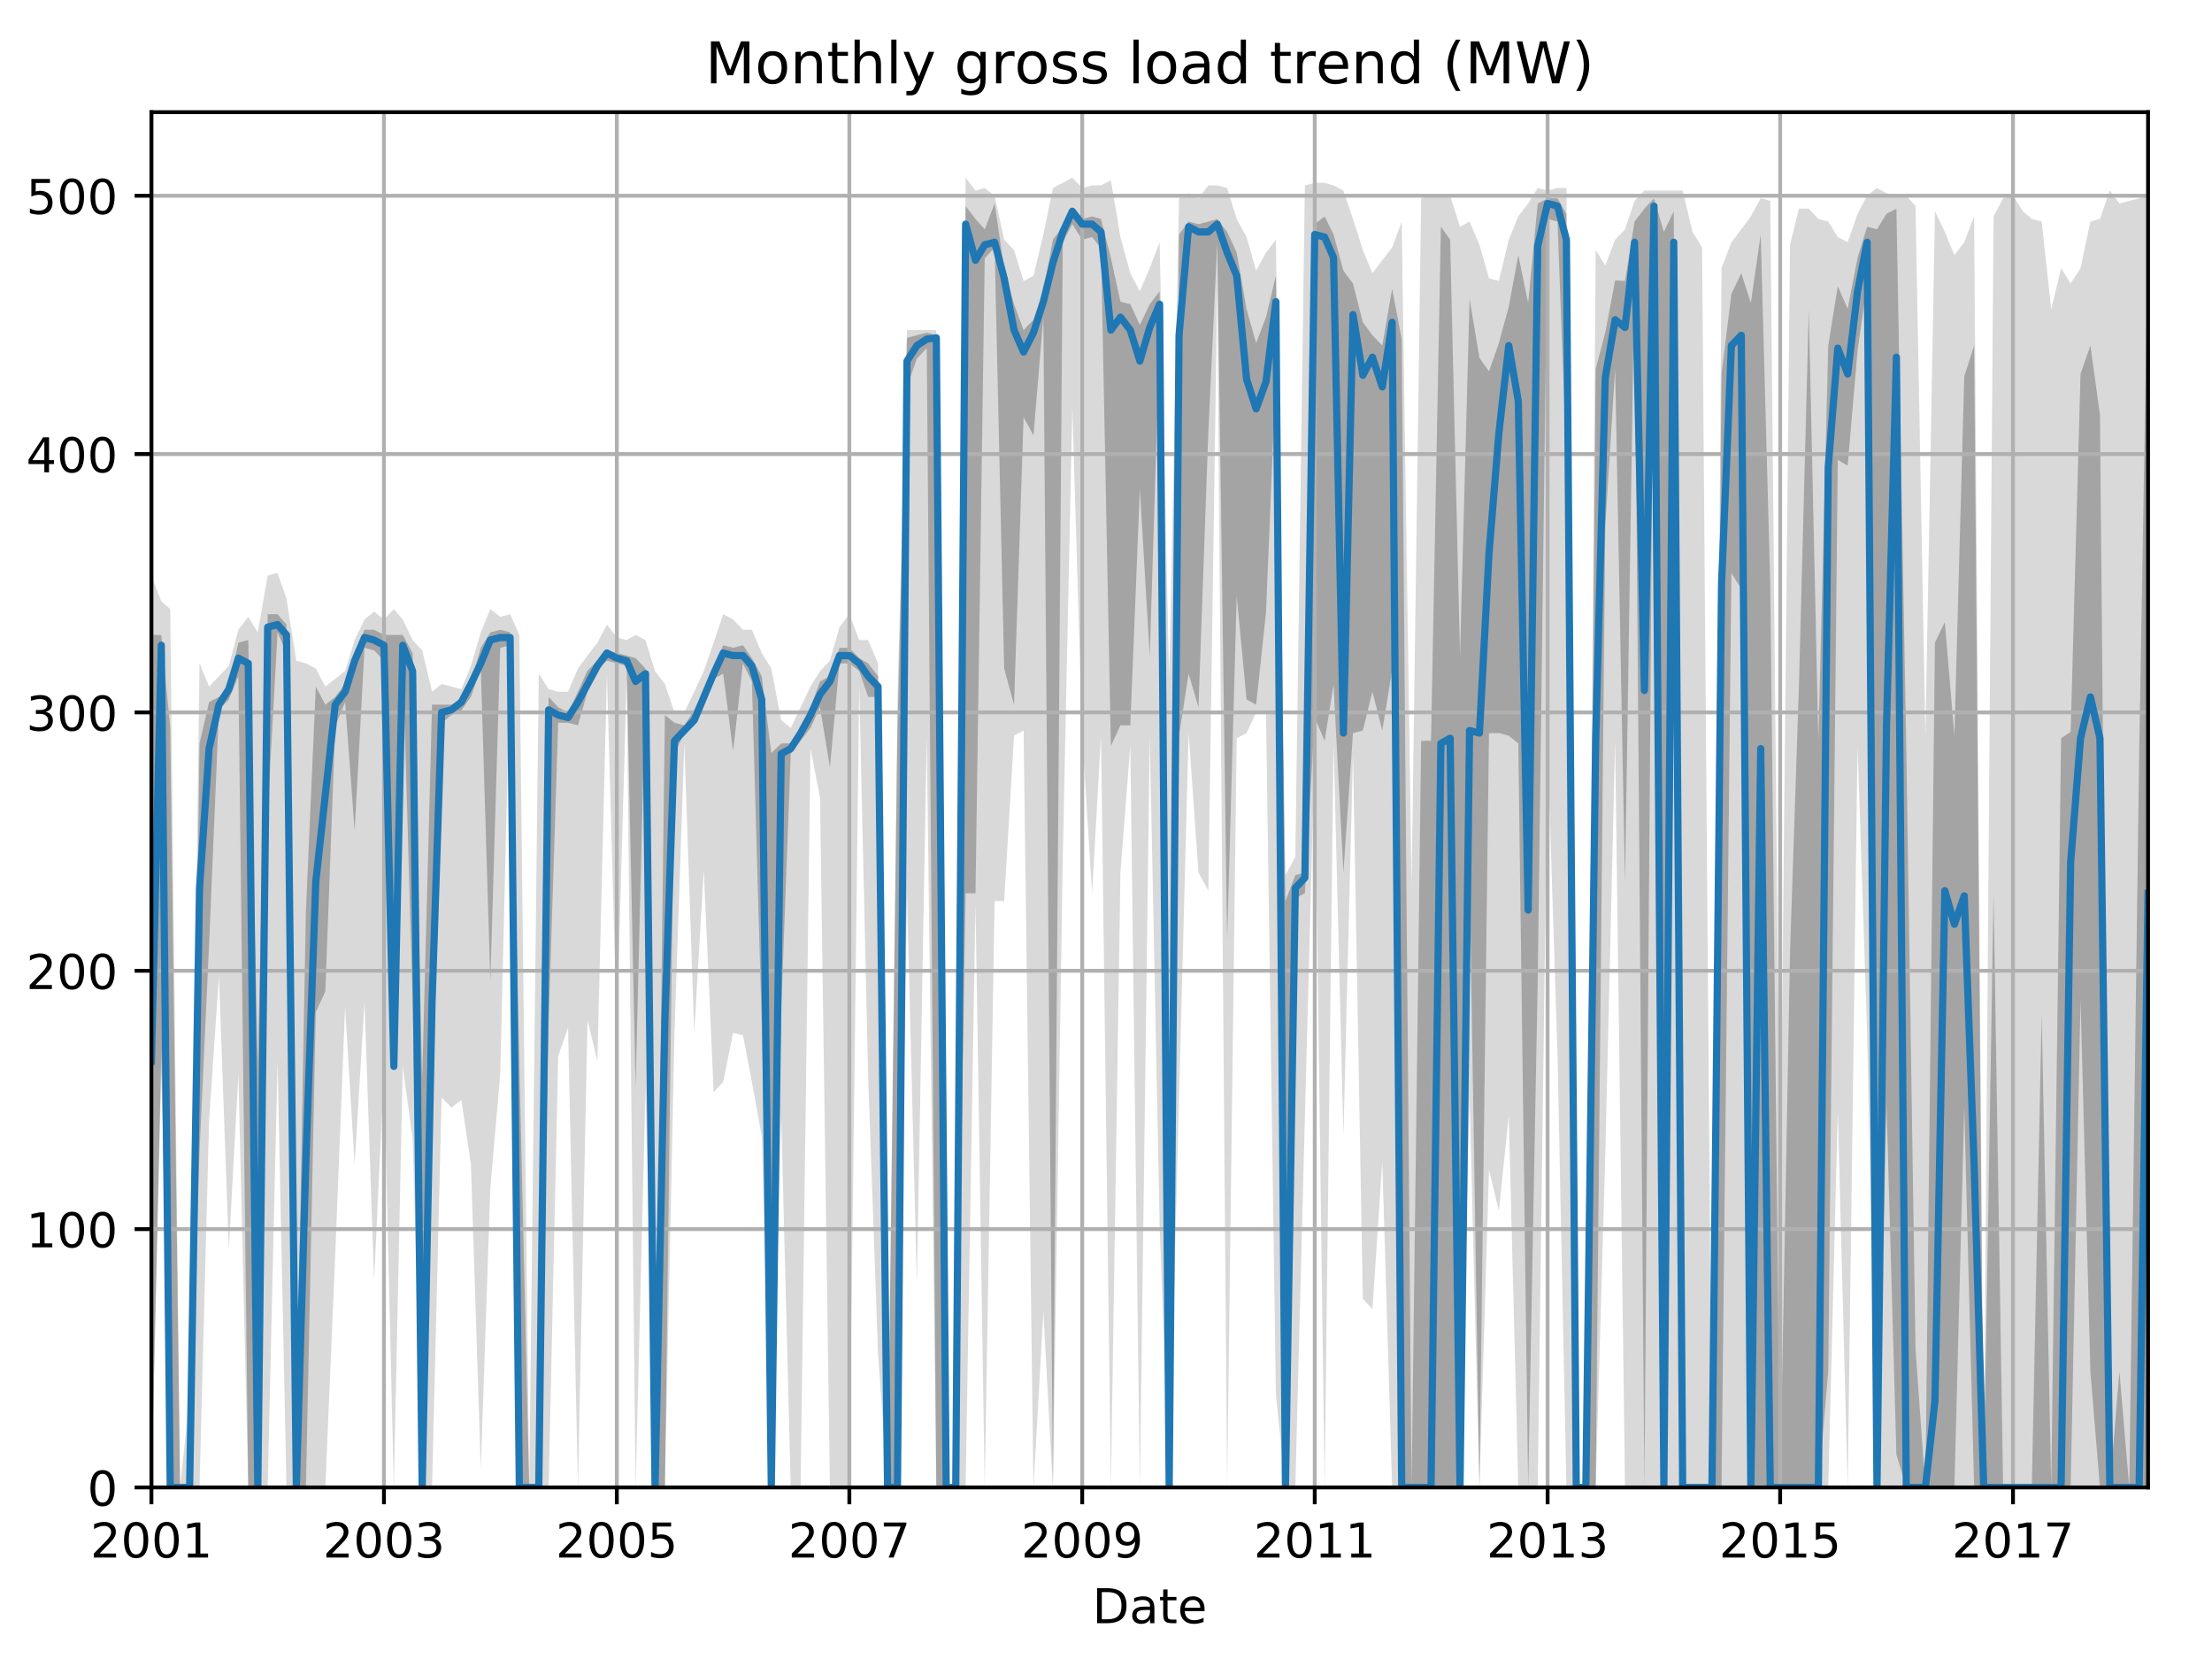 <?xml version="1.0" encoding="utf-8" standalone="no"?>
<!DOCTYPE svg PUBLIC "-//W3C//DTD SVG 1.1//EN"
  "http://www.w3.org/Graphics/SVG/1.1/DTD/svg11.dtd">
<!-- Created with matplotlib (http://matplotlib.org/) -->
<svg height="345.6pt" version="1.1" viewBox="0 0 460.8 345.6" width="460.8pt" xmlns="http://www.w3.org/2000/svg" xmlns:xlink="http://www.w3.org/1999/xlink">
 <defs>
  <style type="text/css">
*{stroke-linecap:butt;stroke-linejoin:round;}
  </style>
 </defs>
 <g id="figure_1">
  <g id="patch_1">
   <path d="M 0 345.6 
L 460.8 345.6 
L 460.8 0 
L 0 0 
z
" style="fill:none;"/>
  </g>
  <g id="axes_1">
   <g id="patch_2">
    <path d="M 31.543 309.863 
L 447.48 309.863 
L 447.48 23.365 
L 31.543 23.365 
z
" style="fill:none;"/>
   </g>
   <g id="PolyCollection_1">
    <path clip-path="url(#p8977d3a112)" d="M 31.543 119.887 
L 31.543 309.863 
L 33.6 223.755 
L 35.458 309.863 
L 37.515 309.863 
L 39.506 309.863 
L 41.563 309.863 
L 43.554 233.442 
L 45.611 203.304 
L 47.668 260.351 
L 49.659 223.755 
L 51.716 309.863 
L 53.707 309.863 
L 55.764 309.863 
L 57.821 221.064 
L 59.679 309.863 
L 61.736 309.863 
L 63.727 309.863 
L 65.784 309.863 
L 67.775 309.863 
L 69.832 261.428 
L 71.889 209.763 
L 73.88 242.591 
L 75.937 208.686 
L 77.928 266.809 
L 79.985 223.217 
L 82.042 309.863 
L 83.9 222.141 
L 85.957 237.21 
L 87.948 309.863 
L 90.005 309.863 
L 91.996 228.599 
L 94.053 230.752 
L 96.11 229.137 
L 98.101 242.591 
L 100.158 306.096 
L 102.149 247.435 
L 104.206 223.755 
L 106.263 138.723 
L 108.187 309.863 
L 110.245 309.863 
L 112.235 309.863 
L 114.292 309.863 
L 116.283 219.988 
L 118.34 214.068 
L 120.397 309.863 
L 122.388 212.453 
L 124.445 221.064 
L 126.436 140.338 
L 128.493 214.068 
L 130.55 141.414 
L 132.408 309.863 
L 134.466 226.984 
L 136.456 309.863 
L 138.513 309.863 
L 140.504 215.144 
L 142.561 154.869 
L 144.618 215.144 
L 146.609 181.239 
L 148.666 227.522 
L 150.657 225.37 
L 152.714 215.144 
L 154.771 215.683 
L 156.629 225.37 
L 158.686 236.671 
L 160.677 309.863 
L 162.734 232.366 
L 164.725 309.863 
L 166.782 309.863 
L 168.839 155.945 
L 170.83 166.17 
L 172.887 309.863 
L 174.878 309.863 
L 176.935 309.863 
L 178.992 143.029 
L 180.85 224.293 
L 182.907 281.878 
L 184.898 309.863 
L 186.955 309.863 
L 188.946 186.621 
L 191.003 267.348 
L 193.06 153.254 
L 195.051 309.863 
L 197.108 309.863 
L 199.099 309.863 
L 201.156 309.863 
L 203.213 188.236 
L 205.138 309.863 
L 207.195 187.697 
L 209.186 187.697 
L 211.243 153.254 
L 213.233 152.178 
L 215.291 309.863 
L 217.348 273.267 
L 219.338 309.863 
L 221.396 178.548 
L 223.386 84.906 
L 225.443 153.254 
L 227.501 186.083 
L 229.359 153.254 
L 231.416 309.863 
L 233.406 181.777 
L 235.464 155.407 
L 237.454 309.863 
L 239.512 153.254 
L 241.569 254.969 
L 243.559 309.863 
L 245.617 228.599 
L 247.607 152.716 
L 249.664 181.777 
L 251.722 185.545 
L 253.58 59.073 
L 255.637 309.863 
L 257.627 153.792 
L 259.685 152.716 
L 261.675 148.41 
L 263.732 148.41 
L 265.79 290.489 
L 267.78 309.863 
L 269.837 309.863 
L 271.828 232.904 
L 273.885 155.407 
L 275.942 309.863 
L 277.801 154.33 
L 279.858 236.671 
L 281.848 157.021 
L 283.906 270.577 
L 285.896 272.729 
L 287.953 242.053 
L 290.011 309.863 
L 292.001 309.863 
L 294.058 309.863 
L 296.049 309.863 
L 298.106 309.863 
L 300.163 309.863 
L 302.088 309.863 
L 304.145 309.863 
L 306.136 228.599 
L 308.193 309.863 
L 310.184 243.668 
L 312.241 252.279 
L 314.298 232.366 
L 316.289 309.863 
L 318.346 309.863 
L 320.337 309.863 
L 322.394 155.945 
L 324.451 219.45 
L 326.309 309.863 
L 328.366 309.863 
L 330.357 309.863 
L 332.414 309.863 
L 334.405 240.977 
L 336.462 154.33 
L 338.519 309.863 
L 340.51 309.863 
L 342.567 309.863 
L 344.557 309.863 
L 346.615 309.863 
L 348.672 309.863 
L 350.53 309.863 
L 352.587 309.863 
L 354.578 309.863 
L 356.635 309.863 
L 358.626 309.863 
L 360.683 309.863 
L 362.74 309.863 
L 364.731 309.863 
L 366.788 309.863 
L 368.778 309.863 
L 370.836 309.863 
L 372.893 309.863 
L 374.751 309.863 
L 376.808 309.863 
L 378.799 309.863 
L 380.856 309.863 
L 382.847 231.29 
L 384.904 309.863 
L 386.961 155.407 
L 388.952 215.144 
L 391.009 309.863 
L 392.999 309.863 
L 395.057 309.863 
L 397.114 309.863 
L 399.038 309.863 
L 401.095 309.863 
L 403.086 309.863 
L 405.143 309.863 
L 407.134 309.863 
L 409.191 309.863 
L 411.248 309.863 
L 413.239 309.863 
L 415.296 309.863 
L 417.287 309.863 
L 419.344 309.863 
L 421.401 309.863 
L 423.259 309.863 
L 425.316 309.863 
L 427.307 309.863 
L 429.364 309.863 
L 431.355 309.863 
L 433.412 309.863 
L 435.469 309.863 
L 437.46 309.863 
L 439.517 309.863 
L 441.508 309.863 
L 443.565 309.863 
L 445.622 309.863 
L 447.48 309.863 
L 447.48 40.775 
L 447.48 40.775 
L 445.622 41.313 
L 443.565 41.851 
L 441.508 42.39 
L 439.517 39.699 
L 437.46 45.619 
L 435.469 46.157 
L 433.412 55.844 
L 431.355 59.073 
L 429.364 55.844 
L 427.307 64.455 
L 425.316 46.157 
L 423.259 45.619 
L 421.401 44.004 
L 419.344 40.775 
L 417.287 41.313 
L 415.296 45.08 
L 413.239 309.863 
L 411.248 45.08 
L 409.191 50.462 
L 407.134 53.153 
L 405.143 48.31 
L 403.086 44.004 
L 401.095 153.254 
L 399.038 42.928 
L 397.114 40.775 
L 395.057 40.775 
L 392.999 40.237 
L 391.009 39.161 
L 388.952 40.775 
L 386.961 44.542 
L 384.904 50.462 
L 382.847 49.386 
L 380.856 46.157 
L 378.799 45.619 
L 376.808 43.466 
L 374.751 43.466 
L 372.893 51 
L 370.836 251.74 
L 368.778 41.851 
L 366.788 41.313 
L 364.731 45.08 
L 362.74 47.771 
L 360.683 50.462 
L 358.626 55.844 
L 356.635 309.863 
L 354.578 51.539 
L 352.587 48.31 
L 350.53 39.699 
L 348.672 39.699 
L 346.615 39.699 
L 344.557 39.699 
L 342.567 39.699 
L 340.51 41.851 
L 338.519 47.771 
L 336.462 49.924 
L 334.405 55.306 
L 332.414 52.077 
L 330.357 309.863 
L 328.366 309.863 
L 326.309 39.161 
L 324.451 39.161 
L 322.394 39.699 
L 320.337 39.161 
L 318.346 42.39 
L 316.289 45.08 
L 314.298 49.924 
L 312.241 58.535 
L 310.184 57.997 
L 308.193 51 
L 306.136 46.157 
L 304.145 47.233 
L 302.088 40.775 
L 300.163 40.775 
L 298.106 40.775 
L 296.049 41.313 
L 294.058 184.468 
L 292.001 46.157 
L 290.011 51.539 
L 287.953 54.229 
L 285.896 56.92 
L 283.906 52.077 
L 281.848 45.619 
L 279.858 39.699 
L 277.801 38.622 
L 275.942 38.084 
L 273.885 38.084 
L 271.828 38.622 
L 269.837 178.548 
L 267.78 182.316 
L 265.79 49.924 
L 263.732 52.615 
L 261.675 56.382 
L 259.685 49.386 
L 257.627 45.619 
L 255.637 39.161 
L 253.58 38.622 
L 251.722 38.622 
L 249.664 41.313 
L 247.607 40.237 
L 245.617 41.313 
L 243.559 141.414 
L 241.569 50.462 
L 239.512 55.844 
L 237.454 60.688 
L 235.464 56.92 
L 233.406 49.386 
L 231.416 37.546 
L 229.359 38.622 
L 227.501 38.622 
L 225.443 39.161 
L 223.386 37.008 
L 221.396 38.084 
L 219.338 39.161 
L 217.348 48.848 
L 215.291 57.459 
L 213.233 58.535 
L 211.243 52.077 
L 209.186 49.924 
L 207.195 40.775 
L 205.138 39.161 
L 203.213 39.699 
L 201.156 37.008 
L 199.099 309.863 
L 197.108 309.863 
L 195.051 68.76 
L 193.06 68.76 
L 191.003 68.76 
L 188.946 68.76 
L 186.955 145.72 
L 184.898 309.863 
L 182.907 138.185 
L 180.85 133.341 
L 178.992 133.341 
L 176.935 127.96 
L 174.878 130.651 
L 172.887 137.647 
L 170.83 139.8 
L 168.839 143.029 
L 166.782 147.334 
L 164.725 151.64 
L 162.734 150.025 
L 160.677 139.261 
L 158.686 136.032 
L 156.629 131.189 
L 154.771 131.189 
L 152.714 129.036 
L 150.657 127.96 
L 148.666 133.88 
L 146.609 139.8 
L 144.618 144.105 
L 142.561 148.41 
L 140.504 148.41 
L 138.513 142.49 
L 136.456 139.8 
L 134.466 133.341 
L 132.408 132.265 
L 130.55 133.341 
L 128.493 132.803 
L 126.436 130.112 
L 124.445 133.88 
L 122.388 136.571 
L 120.397 139.261 
L 118.34 144.105 
L 116.283 144.105 
L 114.292 143.567 
L 112.235 140.338 
L 110.245 309.863 
L 108.187 132.265 
L 106.263 127.96 
L 104.206 128.498 
L 102.149 126.883 
L 100.158 131.727 
L 98.101 138.723 
L 96.11 143.567 
L 94.053 143.029 
L 91.996 142.49 
L 90.005 144.105 
L 87.948 135.494 
L 85.957 133.341 
L 83.9 129.036 
L 82.042 126.883 
L 79.985 129.036 
L 77.928 127.422 
L 75.937 129.036 
L 73.88 133.341 
L 71.889 139.8 
L 69.832 141.414 
L 67.775 143.029 
L 65.784 139.261 
L 63.727 138.185 
L 61.736 137.647 
L 59.679 124.731 
L 57.821 119.349 
L 55.764 119.887 
L 53.707 131.727 
L 51.716 128.498 
L 49.659 131.189 
L 47.668 138.723 
L 45.611 140.876 
L 43.554 143.029 
L 41.563 138.185 
L 39.506 291.027 
L 37.515 309.863 
L 35.458 126.883 
L 33.6 125.269 
L 31.543 119.887 
z
" style="fill:#808080;fill-opacity:0.3;"/>
   </g>
   <g id="PolyCollection_2">
    <path clip-path="url(#p8977d3a112)" d="M 31.543 132.265 
L 31.543 309.863 
L 33.6 218.912 
L 35.458 309.863 
L 37.515 309.863 
L 39.506 309.863 
L 41.563 239.901 
L 43.554 196.846 
L 45.611 147.872 
L 47.668 145.72 
L 49.659 140.876 
L 51.716 309.863 
L 53.707 309.863 
L 55.764 169.13 
L 57.821 131.727 
L 59.679 136.032 
L 61.736 309.863 
L 63.727 309.863 
L 65.784 210.839 
L 67.775 206.534 
L 69.832 151.236 
L 71.889 146.258 
L 73.88 173.032 
L 75.937 134.956 
L 77.928 135.494 
L 79.985 137.647 
L 82.042 223.217 
L 83.9 136.571 
L 85.957 208.686 
L 87.948 309.863 
L 90.005 238.959 
L 91.996 150.563 
L 94.053 148.949 
L 96.11 148.007 
L 98.101 145.181 
L 100.158 139.261 
L 102.149 204.381 
L 104.206 134.956 
L 106.263 134.418 
L 108.187 309.863 
L 110.245 309.863 
L 112.235 309.863 
L 114.292 212.992 
L 116.283 150.563 
L 118.34 150.563 
L 120.397 151.101 
L 122.388 144.105 
L 124.445 139.261 
L 126.436 137.647 
L 128.493 138.185 
L 130.55 138.723 
L 132.408 226.446 
L 134.466 141.952 
L 136.456 309.863 
L 138.513 309.863 
L 140.504 157.021 
L 142.561 152.716 
L 144.618 151.101 
L 146.609 146.258 
L 148.666 141.414 
L 150.657 140.338 
L 152.714 156.483 
L 154.771 138.185 
L 156.629 141.952 
L 158.686 213.53 
L 160.677 309.863 
L 162.734 210.435 
L 164.725 157.021 
L 166.782 154.33 
L 168.839 151.64 
L 170.83 147.334 
L 172.887 159.847 
L 174.878 138.185 
L 176.935 138.185 
L 178.992 139.8 
L 180.85 145.181 
L 182.907 145.181 
L 184.898 309.863 
L 186.955 309.863 
L 188.946 80.6 
L 191.003 74.68 
L 193.06 72.528 
L 195.051 309.863 
L 197.108 309.863 
L 199.099 309.863 
L 201.156 186.083 
L 203.213 186.083 
L 205.138 53.826 
L 207.195 51.539 
L 209.186 139.261 
L 211.243 146.796 
L 213.233 86.924 
L 215.291 90.691 
L 217.348 66.069 
L 219.338 309.863 
L 221.396 50.462 
L 223.386 46.695 
L 225.443 49.924 
L 227.501 49.386 
L 229.359 51.673 
L 231.416 155.407 
L 233.406 151.101 
L 235.464 151.101 
L 237.454 101.858 
L 239.512 136.705 
L 241.569 70.644 
L 243.559 309.863 
L 245.617 153.254 
L 247.607 140.338 
L 249.664 147.334 
L 251.722 89.884 
L 253.58 50.462 
L 255.637 195.77 
L 257.627 124.192 
L 259.685 145.72 
L 261.675 146.796 
L 263.732 127.556 
L 265.79 78.044 
L 267.78 309.863 
L 269.837 187.159 
L 271.828 186.083 
L 273.885 149.487 
L 275.942 154.33 
L 277.801 142.625 
L 279.858 181.777 
L 281.848 152.716 
L 283.906 152.178 
L 285.896 144.105 
L 287.953 152.178 
L 290.011 139.531 
L 292.001 309.863 
L 294.058 309.863 
L 296.049 309.863 
L 298.106 309.863 
L 300.163 309.863 
L 302.088 309.863 
L 304.145 309.863 
L 306.136 182.45 
L 308.193 309.863 
L 310.184 152.716 
L 312.241 152.716 
L 314.298 153.254 
L 316.289 154.869 
L 318.346 309.863 
L 320.337 203.977 
L 322.394 45.619 
L 324.451 46.157 
L 326.309 95.804 
L 328.366 309.863 
L 330.357 309.863 
L 332.414 309.863 
L 334.405 109.662 
L 336.462 76.833 
L 338.519 183.93 
L 340.51 56.382 
L 342.567 309.863 
L 344.557 48.31 
L 346.615 309.863 
L 348.672 147.334 
L 350.53 309.863 
L 352.587 309.863 
L 354.578 309.863 
L 356.635 309.863 
L 358.626 309.863 
L 360.683 119.349 
L 362.74 122.712 
L 364.731 309.863 
L 366.788 309.863 
L 368.778 309.863 
L 370.836 309.863 
L 372.893 309.863 
L 374.751 309.863 
L 376.808 309.863 
L 378.799 309.863 
L 380.856 285.646 
L 382.847 95.804 
L 384.904 97.015 
L 386.961 73.066 
L 388.952 59.073 
L 391.009 309.863 
L 392.999 230.348 
L 395.057 303.002 
L 397.114 309.863 
L 399.038 309.863 
L 401.095 309.863 
L 403.086 309.863 
L 405.143 309.863 
L 407.134 309.863 
L 409.191 230.752 
L 411.248 309.863 
L 413.239 309.863 
L 415.296 309.863 
L 417.287 309.863 
L 419.344 309.863 
L 421.401 309.863 
L 423.259 309.863 
L 425.316 309.863 
L 427.307 309.863 
L 429.364 309.863 
L 431.355 309.863 
L 433.412 208.148 
L 435.469 285.78 
L 437.46 309.863 
L 439.517 309.863 
L 441.508 309.863 
L 443.565 309.863 
L 445.622 309.863 
L 447.48 309.863 
L 447.48 48.848 
L 447.48 48.848 
L 445.622 157.559 
L 443.565 309.863 
L 441.508 285.646 
L 439.517 309.863 
L 437.46 86.386 
L 435.469 71.989 
L 433.412 77.909 
L 431.355 152.447 
L 429.364 153.792 
L 427.307 309.863 
L 425.316 211.243 
L 423.259 309.863 
L 421.401 309.863 
L 419.344 309.863 
L 417.287 309.863 
L 415.296 186.083 
L 413.239 309.863 
L 411.248 71.989 
L 409.191 78.447 
L 407.134 153.254 
L 405.143 129.574 
L 403.086 133.88 
L 401.095 309.863 
L 399.038 281.071 
L 397.114 155.945 
L 395.057 43.466 
L 392.999 44.542 
L 391.009 47.771 
L 388.952 47.233 
L 386.961 53.691 
L 384.904 64.32 
L 382.847 59.611 
L 380.856 71.989 
L 378.799 154.33 
L 376.808 64.455 
L 374.751 142.894 
L 372.893 198.461 
L 370.836 309.863 
L 368.778 121.771 
L 366.788 48.848 
L 364.731 63.109 
L 362.74 56.92 
L 360.683 61.226 
L 358.626 77.909 
L 356.635 309.863 
L 354.578 309.863 
L 352.587 309.863 
L 350.53 309.863 
L 348.672 44.004 
L 346.615 48.31 
L 344.557 41.313 
L 342.567 43.466 
L 340.51 46.157 
L 338.519 58.535 
L 336.462 58.4 
L 334.405 69.298 
L 332.414 76.833 
L 330.357 309.863 
L 328.366 309.863 
L 326.309 44.542 
L 324.451 41.313 
L 322.394 41.313 
L 320.337 42.39 
L 318.346 63.109 
L 316.289 53.153 
L 314.298 63.917 
L 312.241 71.451 
L 310.184 77.371 
L 308.193 74.546 
L 306.136 62.302 
L 304.145 136.571 
L 302.088 49.924 
L 300.163 47.233 
L 298.106 154.33 
L 296.049 154.33 
L 294.058 309.863 
L 292.001 70.644 
L 290.011 60.149 
L 287.953 71.989 
L 285.896 69.837 
L 283.906 67.146 
L 281.848 59.073 
L 279.858 56.382 
L 277.801 48.848 
L 275.942 45.08 
L 273.885 46.695 
L 271.828 181.777 
L 269.837 182.316 
L 267.78 187.697 
L 265.79 57.459 
L 263.732 66.069 
L 261.675 71.451 
L 259.685 64.455 
L 257.627 52.615 
L 255.637 48.31 
L 253.58 45.619 
L 251.722 46.157 
L 249.664 46.695 
L 247.607 46.157 
L 245.617 48.848 
L 243.559 309.863 
L 241.569 60.688 
L 239.512 63.378 
L 237.454 67.684 
L 235.464 63.378 
L 233.406 62.84 
L 231.416 53.691 
L 229.359 45.619 
L 227.501 45.08 
L 225.443 45.619 
L 223.386 43.466 
L 221.396 47.233 
L 219.338 49.924 
L 217.348 60.688 
L 215.291 66.608 
L 213.233 68.76 
L 211.243 63.378 
L 209.186 55.844 
L 207.195 42.39 
L 205.138 47.771 
L 203.213 45.619 
L 201.156 42.928 
L 199.099 309.863 
L 197.108 309.863 
L 195.051 69.837 
L 193.06 69.298 
L 191.003 69.837 
L 188.946 70.375 
L 186.955 152.178 
L 184.898 309.863 
L 182.907 140.876 
L 180.85 138.185 
L 178.992 137.109 
L 176.935 134.956 
L 174.878 134.956 
L 172.887 140.876 
L 170.83 141.952 
L 168.839 147.334 
L 166.782 152.178 
L 164.725 154.869 
L 162.734 154.869 
L 160.677 156.887 
L 158.686 140.876 
L 156.629 137.109 
L 154.771 134.418 
L 152.714 134.956 
L 150.657 134.418 
L 148.666 138.723 
L 146.609 144.105 
L 144.618 147.872 
L 142.561 151.101 
L 140.504 150.563 
L 138.513 148.949 
L 136.456 309.863 
L 134.466 139.261 
L 132.408 137.109 
L 130.55 136.571 
L 128.493 136.032 
L 126.436 135.494 
L 124.445 137.647 
L 122.388 139.665 
L 120.397 144.105 
L 118.34 148.41 
L 116.283 147.334 
L 114.292 145.181 
L 112.235 309.863 
L 110.245 309.863 
L 108.187 221.064 
L 106.263 131.727 
L 104.206 131.189 
L 102.149 131.727 
L 100.158 134.956 
L 98.101 141.952 
L 96.11 145.72 
L 94.053 146.796 
L 91.996 146.796 
L 90.005 146.796 
L 87.948 224.832 
L 85.957 136.032 
L 83.9 132.265 
L 82.042 132.265 
L 79.985 132.265 
L 77.928 131.189 
L 75.937 131.189 
L 73.88 136.032 
L 71.889 142.49 
L 69.832 145.181 
L 67.775 146.796 
L 65.784 143.029 
L 63.727 189.716 
L 61.736 297.351 
L 59.679 130.112 
L 57.821 127.96 
L 55.764 127.96 
L 53.707 221.602 
L 51.716 133.341 
L 49.659 133.88 
L 47.668 143.029 
L 45.611 145.181 
L 43.554 146.258 
L 41.563 154.869 
L 39.506 309.863 
L 37.515 309.863 
L 35.458 151.505 
L 33.6 132.265 
L 31.543 132.265 
z
" style="fill:#808080;fill-opacity:0.6;"/>
   </g>
   <g id="matplotlib.axis_1">
    <g id="xtick_1">
     <g id="line2d_1">
      <path clip-path="url(#p8977d3a112)" d="M 31.543 309.863 
L 31.543 23.365 
" style="fill:none;stroke:#b0b0b0;stroke-linecap:square;stroke-width:0.8;"/>
     </g>
     <g id="line2d_2">
      <defs>
       <path d="M 0 0 
L 0 3.5 
" id="mf1feb8fdcd" style="stroke:#000000;stroke-width:0.8;"/>
      </defs>
      <g>
       <use style="stroke:#000000;stroke-width:0.8;" x="31.543" xlink:href="#mf1feb8fdcd" y="309.863"/>
      </g>
     </g>
     <g id="text_1">
      <!-- 2001 -->
      <defs>
       <path d="M 19.188 8.297 
L 53.609 8.297 
L 53.609 0 
L 7.328 0 
L 7.328 8.297 
Q 12.938 14.109 22.625 23.891 
Q 32.328 33.688 34.812 36.531 
Q 39.547 41.844 41.422 45.531 
Q 43.312 49.219 43.312 52.781 
Q 43.312 58.594 39.234 62.25 
Q 35.156 65.922 28.609 65.922 
Q 23.969 65.922 18.812 64.312 
Q 13.672 62.703 7.812 59.422 
L 7.812 69.391 
Q 13.766 71.781 18.938 73 
Q 24.125 74.219 28.422 74.219 
Q 39.75 74.219 46.484 68.547 
Q 53.219 62.891 53.219 53.422 
Q 53.219 48.922 51.531 44.891 
Q 49.859 40.875 45.406 35.406 
Q 44.188 33.984 37.641 27.219 
Q 31.109 20.453 19.188 8.297 
z
" id="DejaVuSans-32"/>
       <path d="M 31.781 66.406 
Q 24.172 66.406 20.328 58.906 
Q 16.5 51.422 16.5 36.375 
Q 16.5 21.391 20.328 13.891 
Q 24.172 6.391 31.781 6.391 
Q 39.453 6.391 43.281 13.891 
Q 47.125 21.391 47.125 36.375 
Q 47.125 51.422 43.281 58.906 
Q 39.453 66.406 31.781 66.406 
z
M 31.781 74.219 
Q 44.047 74.219 50.516 64.516 
Q 56.984 54.828 56.984 36.375 
Q 56.984 17.969 50.516 8.266 
Q 44.047 -1.422 31.781 -1.422 
Q 19.531 -1.422 13.062 8.266 
Q 6.594 17.969 6.594 36.375 
Q 6.594 54.828 13.062 64.516 
Q 19.531 74.219 31.781 74.219 
z
" id="DejaVuSans-30"/>
       <path d="M 12.406 8.297 
L 28.516 8.297 
L 28.516 63.922 
L 10.984 60.406 
L 10.984 69.391 
L 28.422 72.906 
L 38.281 72.906 
L 38.281 8.297 
L 54.391 8.297 
L 54.391 0 
L 12.406 0 
z
" id="DejaVuSans-31"/>
      </defs>
      <g transform="translate(18.818 324.462)scale(0.1 -0.1)">
       <use xlink:href="#DejaVuSans-32"/>
       <use x="63.623" xlink:href="#DejaVuSans-30"/>
       <use x="127.246" xlink:href="#DejaVuSans-30"/>
       <use x="190.869" xlink:href="#DejaVuSans-31"/>
      </g>
     </g>
    </g>
    <g id="xtick_2">
     <g id="line2d_3">
      <path clip-path="url(#p8977d3a112)" d="M 79.985 309.863 
L 79.985 23.365 
" style="fill:none;stroke:#b0b0b0;stroke-linecap:square;stroke-width:0.8;"/>
     </g>
     <g id="line2d_4">
      <g>
       <use style="stroke:#000000;stroke-width:0.8;" x="79.985" xlink:href="#mf1feb8fdcd" y="309.863"/>
      </g>
     </g>
     <g id="text_2">
      <!-- 2003 -->
      <defs>
       <path d="M 40.578 39.312 
Q 47.656 37.797 51.625 33 
Q 55.609 28.219 55.609 21.188 
Q 55.609 10.406 48.188 4.484 
Q 40.766 -1.422 27.094 -1.422 
Q 22.516 -1.422 17.656 -0.516 
Q 12.797 0.391 7.625 2.203 
L 7.625 11.719 
Q 11.719 9.328 16.594 8.109 
Q 21.484 6.891 26.812 6.891 
Q 36.078 6.891 40.938 10.547 
Q 45.797 14.203 45.797 21.188 
Q 45.797 27.641 41.281 31.266 
Q 36.766 34.906 28.719 34.906 
L 20.219 34.906 
L 20.219 43.016 
L 29.109 43.016 
Q 36.375 43.016 40.234 45.922 
Q 44.094 48.828 44.094 54.297 
Q 44.094 59.906 40.109 62.906 
Q 36.141 65.922 28.719 65.922 
Q 24.656 65.922 20.016 65.031 
Q 15.375 64.156 9.812 62.312 
L 9.812 71.094 
Q 15.438 72.656 20.344 73.438 
Q 25.25 74.219 29.594 74.219 
Q 40.828 74.219 47.359 69.109 
Q 53.906 64.016 53.906 55.328 
Q 53.906 49.266 50.438 45.094 
Q 46.969 40.922 40.578 39.312 
z
" id="DejaVuSans-33"/>
      </defs>
      <g transform="translate(67.26 324.462)scale(0.1 -0.1)">
       <use xlink:href="#DejaVuSans-32"/>
       <use x="63.623" xlink:href="#DejaVuSans-30"/>
       <use x="127.246" xlink:href="#DejaVuSans-30"/>
       <use x="190.869" xlink:href="#DejaVuSans-33"/>
      </g>
     </g>
    </g>
    <g id="xtick_3">
     <g id="line2d_5">
      <path clip-path="url(#p8977d3a112)" d="M 128.493 309.863 
L 128.493 23.365 
" style="fill:none;stroke:#b0b0b0;stroke-linecap:square;stroke-width:0.8;"/>
     </g>
     <g id="line2d_6">
      <g>
       <use style="stroke:#000000;stroke-width:0.8;" x="128.493" xlink:href="#mf1feb8fdcd" y="309.863"/>
      </g>
     </g>
     <g id="text_3">
      <!-- 2005 -->
      <defs>
       <path d="M 10.797 72.906 
L 49.516 72.906 
L 49.516 64.594 
L 19.828 64.594 
L 19.828 46.734 
Q 21.969 47.469 24.109 47.828 
Q 26.266 48.188 28.422 48.188 
Q 40.625 48.188 47.75 41.5 
Q 54.891 34.812 54.891 23.391 
Q 54.891 11.625 47.562 5.094 
Q 40.234 -1.422 26.906 -1.422 
Q 22.312 -1.422 17.547 -0.641 
Q 12.797 0.141 7.719 1.703 
L 7.719 11.625 
Q 12.109 9.234 16.797 8.062 
Q 21.484 6.891 26.703 6.891 
Q 35.156 6.891 40.078 11.328 
Q 45.016 15.766 45.016 23.391 
Q 45.016 31 40.078 35.438 
Q 35.156 39.891 26.703 39.891 
Q 22.75 39.891 18.812 39.016 
Q 14.891 38.141 10.797 36.281 
z
" id="DejaVuSans-35"/>
      </defs>
      <g transform="translate(115.768 324.462)scale(0.1 -0.1)">
       <use xlink:href="#DejaVuSans-32"/>
       <use x="63.623" xlink:href="#DejaVuSans-30"/>
       <use x="127.246" xlink:href="#DejaVuSans-30"/>
       <use x="190.869" xlink:href="#DejaVuSans-35"/>
      </g>
     </g>
    </g>
    <g id="xtick_4">
     <g id="line2d_7">
      <path clip-path="url(#p8977d3a112)" d="M 176.935 309.863 
L 176.935 23.365 
" style="fill:none;stroke:#b0b0b0;stroke-linecap:square;stroke-width:0.8;"/>
     </g>
     <g id="line2d_8">
      <g>
       <use style="stroke:#000000;stroke-width:0.8;" x="176.935" xlink:href="#mf1feb8fdcd" y="309.863"/>
      </g>
     </g>
     <g id="text_4">
      <!-- 2007 -->
      <defs>
       <path d="M 8.203 72.906 
L 55.078 72.906 
L 55.078 68.703 
L 28.609 0 
L 18.312 0 
L 43.219 64.594 
L 8.203 64.594 
z
" id="DejaVuSans-37"/>
      </defs>
      <g transform="translate(164.21 324.462)scale(0.1 -0.1)">
       <use xlink:href="#DejaVuSans-32"/>
       <use x="63.623" xlink:href="#DejaVuSans-30"/>
       <use x="127.246" xlink:href="#DejaVuSans-30"/>
       <use x="190.869" xlink:href="#DejaVuSans-37"/>
      </g>
     </g>
    </g>
    <g id="xtick_5">
     <g id="line2d_9">
      <path clip-path="url(#p8977d3a112)" d="M 225.443 309.863 
L 225.443 23.365 
" style="fill:none;stroke:#b0b0b0;stroke-linecap:square;stroke-width:0.8;"/>
     </g>
     <g id="line2d_10">
      <g>
       <use style="stroke:#000000;stroke-width:0.8;" x="225.443" xlink:href="#mf1feb8fdcd" y="309.863"/>
      </g>
     </g>
     <g id="text_5">
      <!-- 2009 -->
      <defs>
       <path d="M 10.984 1.516 
L 10.984 10.5 
Q 14.703 8.734 18.5 7.812 
Q 22.312 6.891 25.984 6.891 
Q 35.75 6.891 40.891 13.453 
Q 46.047 20.016 46.781 33.406 
Q 43.953 29.203 39.594 26.953 
Q 35.25 24.703 29.984 24.703 
Q 19.047 24.703 12.672 31.312 
Q 6.297 37.938 6.297 49.422 
Q 6.297 60.641 12.938 67.422 
Q 19.578 74.219 30.609 74.219 
Q 43.266 74.219 49.922 64.516 
Q 56.594 54.828 56.594 36.375 
Q 56.594 19.141 48.406 8.859 
Q 40.234 -1.422 26.422 -1.422 
Q 22.703 -1.422 18.891 -0.688 
Q 15.094 0.047 10.984 1.516 
z
M 30.609 32.422 
Q 37.25 32.422 41.125 36.953 
Q 45.016 41.5 45.016 49.422 
Q 45.016 57.281 41.125 61.844 
Q 37.25 66.406 30.609 66.406 
Q 23.969 66.406 20.094 61.844 
Q 16.219 57.281 16.219 49.422 
Q 16.219 41.5 20.094 36.953 
Q 23.969 32.422 30.609 32.422 
z
" id="DejaVuSans-39"/>
      </defs>
      <g transform="translate(212.718 324.462)scale(0.1 -0.1)">
       <use xlink:href="#DejaVuSans-32"/>
       <use x="63.623" xlink:href="#DejaVuSans-30"/>
       <use x="127.246" xlink:href="#DejaVuSans-30"/>
       <use x="190.869" xlink:href="#DejaVuSans-39"/>
      </g>
     </g>
    </g>
    <g id="xtick_6">
     <g id="line2d_11">
      <path clip-path="url(#p8977d3a112)" d="M 273.885 309.863 
L 273.885 23.365 
" style="fill:none;stroke:#b0b0b0;stroke-linecap:square;stroke-width:0.8;"/>
     </g>
     <g id="line2d_12">
      <g>
       <use style="stroke:#000000;stroke-width:0.8;" x="273.885" xlink:href="#mf1feb8fdcd" y="309.863"/>
      </g>
     </g>
     <g id="text_6">
      <!-- 2011 -->
      <g transform="translate(261.16 324.462)scale(0.1 -0.1)">
       <use xlink:href="#DejaVuSans-32"/>
       <use x="63.623" xlink:href="#DejaVuSans-30"/>
       <use x="127.246" xlink:href="#DejaVuSans-31"/>
       <use x="190.869" xlink:href="#DejaVuSans-31"/>
      </g>
     </g>
    </g>
    <g id="xtick_7">
     <g id="line2d_13">
      <path clip-path="url(#p8977d3a112)" d="M 322.394 309.863 
L 322.394 23.365 
" style="fill:none;stroke:#b0b0b0;stroke-linecap:square;stroke-width:0.8;"/>
     </g>
     <g id="line2d_14">
      <g>
       <use style="stroke:#000000;stroke-width:0.8;" x="322.394" xlink:href="#mf1feb8fdcd" y="309.863"/>
      </g>
     </g>
     <g id="text_7">
      <!-- 2013 -->
      <g transform="translate(309.669 324.462)scale(0.1 -0.1)">
       <use xlink:href="#DejaVuSans-32"/>
       <use x="63.623" xlink:href="#DejaVuSans-30"/>
       <use x="127.246" xlink:href="#DejaVuSans-31"/>
       <use x="190.869" xlink:href="#DejaVuSans-33"/>
      </g>
     </g>
    </g>
    <g id="xtick_8">
     <g id="line2d_15">
      <path clip-path="url(#p8977d3a112)" d="M 370.836 309.863 
L 370.836 23.365 
" style="fill:none;stroke:#b0b0b0;stroke-linecap:square;stroke-width:0.8;"/>
     </g>
     <g id="line2d_16">
      <g>
       <use style="stroke:#000000;stroke-width:0.8;" x="370.836" xlink:href="#mf1feb8fdcd" y="309.863"/>
      </g>
     </g>
     <g id="text_8">
      <!-- 2015 -->
      <g transform="translate(358.111 324.462)scale(0.1 -0.1)">
       <use xlink:href="#DejaVuSans-32"/>
       <use x="63.623" xlink:href="#DejaVuSans-30"/>
       <use x="127.246" xlink:href="#DejaVuSans-31"/>
       <use x="190.869" xlink:href="#DejaVuSans-35"/>
      </g>
     </g>
    </g>
    <g id="xtick_9">
     <g id="line2d_17">
      <path clip-path="url(#p8977d3a112)" d="M 419.344 309.863 
L 419.344 23.365 
" style="fill:none;stroke:#b0b0b0;stroke-linecap:square;stroke-width:0.8;"/>
     </g>
     <g id="line2d_18">
      <g>
       <use style="stroke:#000000;stroke-width:0.8;" x="419.344" xlink:href="#mf1feb8fdcd" y="309.863"/>
      </g>
     </g>
     <g id="text_9">
      <!-- 2017 -->
      <g transform="translate(406.619 324.462)scale(0.1 -0.1)">
       <use xlink:href="#DejaVuSans-32"/>
       <use x="63.623" xlink:href="#DejaVuSans-30"/>
       <use x="127.246" xlink:href="#DejaVuSans-31"/>
       <use x="190.869" xlink:href="#DejaVuSans-37"/>
      </g>
     </g>
    </g>
    <g id="text_10">
     <!-- Date -->
     <defs>
      <path d="M 19.672 64.797 
L 19.672 8.109 
L 31.594 8.109 
Q 46.688 8.109 53.688 14.938 
Q 60.688 21.781 60.688 36.531 
Q 60.688 51.172 53.688 57.984 
Q 46.688 64.797 31.594 64.797 
z
M 9.812 72.906 
L 30.078 72.906 
Q 51.266 72.906 61.172 64.094 
Q 71.094 55.281 71.094 36.531 
Q 71.094 17.672 61.125 8.828 
Q 51.172 0 30.078 0 
L 9.812 0 
z
" id="DejaVuSans-44"/>
      <path d="M 34.281 27.484 
Q 23.391 27.484 19.188 25 
Q 14.984 22.516 14.984 16.5 
Q 14.984 11.719 18.141 8.906 
Q 21.297 6.109 26.703 6.109 
Q 34.188 6.109 38.703 11.406 
Q 43.219 16.703 43.219 25.484 
L 43.219 27.484 
z
M 52.203 31.203 
L 52.203 0 
L 43.219 0 
L 43.219 8.297 
Q 40.141 3.328 35.547 0.953 
Q 30.953 -1.422 24.312 -1.422 
Q 15.922 -1.422 10.953 3.297 
Q 6 8.016 6 15.922 
Q 6 25.141 12.172 29.828 
Q 18.359 34.516 30.609 34.516 
L 43.219 34.516 
L 43.219 35.406 
Q 43.219 41.609 39.141 45 
Q 35.062 48.391 27.688 48.391 
Q 23 48.391 18.547 47.266 
Q 14.109 46.141 10.016 43.891 
L 10.016 52.203 
Q 14.938 54.109 19.578 55.047 
Q 24.219 56 28.609 56 
Q 40.484 56 46.344 49.844 
Q 52.203 43.703 52.203 31.203 
z
" id="DejaVuSans-61"/>
      <path d="M 18.312 70.219 
L 18.312 54.688 
L 36.812 54.688 
L 36.812 47.703 
L 18.312 47.703 
L 18.312 18.016 
Q 18.312 11.328 20.141 9.422 
Q 21.969 7.516 27.594 7.516 
L 36.812 7.516 
L 36.812 0 
L 27.594 0 
Q 17.188 0 13.234 3.875 
Q 9.281 7.766 9.281 18.016 
L 9.281 47.703 
L 2.688 47.703 
L 2.688 54.688 
L 9.281 54.688 
L 9.281 70.219 
z
" id="DejaVuSans-74"/>
      <path d="M 56.203 29.594 
L 56.203 25.203 
L 14.891 25.203 
Q 15.484 15.922 20.484 11.062 
Q 25.484 6.203 34.422 6.203 
Q 39.594 6.203 44.453 7.469 
Q 49.312 8.734 54.109 11.281 
L 54.109 2.781 
Q 49.266 0.734 44.188 -0.344 
Q 39.109 -1.422 33.891 -1.422 
Q 20.797 -1.422 13.156 6.188 
Q 5.516 13.812 5.516 26.812 
Q 5.516 40.234 12.766 48.109 
Q 20.016 56 32.328 56 
Q 43.359 56 49.781 48.891 
Q 56.203 41.797 56.203 29.594 
z
M 47.219 32.234 
Q 47.125 39.594 43.094 43.984 
Q 39.062 48.391 32.422 48.391 
Q 24.906 48.391 20.391 44.141 
Q 15.875 39.891 15.188 32.172 
z
" id="DejaVuSans-65"/>
     </defs>
     <g transform="translate(227.561 338.14)scale(0.1 -0.1)">
      <use xlink:href="#DejaVuSans-44"/>
      <use x="77.002" xlink:href="#DejaVuSans-61"/>
      <use x="138.281" xlink:href="#DejaVuSans-74"/>
      <use x="177.49" xlink:href="#DejaVuSans-65"/>
     </g>
    </g>
   </g>
   <g id="matplotlib.axis_2">
    <g id="ytick_1">
     <g id="line2d_19">
      <path clip-path="url(#p8977d3a112)" d="M 31.543 309.863 
L 447.48 309.863 
" style="fill:none;stroke:#b0b0b0;stroke-linecap:square;stroke-width:0.8;"/>
     </g>
     <g id="line2d_20">
      <defs>
       <path d="M 0 0 
L -3.5 0 
" id="mb60ff189ad" style="stroke:#000000;stroke-width:0.8;"/>
      </defs>
      <g>
       <use style="stroke:#000000;stroke-width:0.8;" x="31.543" xlink:href="#mb60ff189ad" y="309.863"/>
      </g>
     </g>
     <g id="text_11">
      <!-- 0 -->
      <g transform="translate(18.18 313.663)scale(0.1 -0.1)">
       <use xlink:href="#DejaVuSans-30"/>
      </g>
     </g>
    </g>
    <g id="ytick_2">
     <g id="line2d_21">
      <path clip-path="url(#p8977d3a112)" d="M 31.543 256.046 
L 447.48 256.046 
" style="fill:none;stroke:#b0b0b0;stroke-linecap:square;stroke-width:0.8;"/>
     </g>
     <g id="line2d_22">
      <g>
       <use style="stroke:#000000;stroke-width:0.8;" x="31.543" xlink:href="#mb60ff189ad" y="256.046"/>
      </g>
     </g>
     <g id="text_12">
      <!-- 100 -->
      <g transform="translate(5.455 259.845)scale(0.1 -0.1)">
       <use xlink:href="#DejaVuSans-31"/>
       <use x="63.623" xlink:href="#DejaVuSans-30"/>
       <use x="127.246" xlink:href="#DejaVuSans-30"/>
      </g>
     </g>
    </g>
    <g id="ytick_3">
     <g id="line2d_23">
      <path clip-path="url(#p8977d3a112)" d="M 31.543 202.228 
L 447.48 202.228 
" style="fill:none;stroke:#b0b0b0;stroke-linecap:square;stroke-width:0.8;"/>
     </g>
     <g id="line2d_24">
      <g>
       <use style="stroke:#000000;stroke-width:0.8;" x="31.543" xlink:href="#mb60ff189ad" y="202.228"/>
      </g>
     </g>
     <g id="text_13">
      <!-- 200 -->
      <g transform="translate(5.455 206.027)scale(0.1 -0.1)">
       <use xlink:href="#DejaVuSans-32"/>
       <use x="63.623" xlink:href="#DejaVuSans-30"/>
       <use x="127.246" xlink:href="#DejaVuSans-30"/>
      </g>
     </g>
    </g>
    <g id="ytick_4">
     <g id="line2d_25">
      <path clip-path="url(#p8977d3a112)" d="M 31.543 148.41 
L 447.48 148.41 
" style="fill:none;stroke:#b0b0b0;stroke-linecap:square;stroke-width:0.8;"/>
     </g>
     <g id="line2d_26">
      <g>
       <use style="stroke:#000000;stroke-width:0.8;" x="31.543" xlink:href="#mb60ff189ad" y="148.41"/>
      </g>
     </g>
     <g id="text_14">
      <!-- 300 -->
      <g transform="translate(5.455 152.21)scale(0.1 -0.1)">
       <use xlink:href="#DejaVuSans-33"/>
       <use x="63.623" xlink:href="#DejaVuSans-30"/>
       <use x="127.246" xlink:href="#DejaVuSans-30"/>
      </g>
     </g>
    </g>
    <g id="ytick_5">
     <g id="line2d_27">
      <path clip-path="url(#p8977d3a112)" d="M 31.543 94.593 
L 447.48 94.593 
" style="fill:none;stroke:#b0b0b0;stroke-linecap:square;stroke-width:0.8;"/>
     </g>
     <g id="line2d_28">
      <g>
       <use style="stroke:#000000;stroke-width:0.8;" x="31.543" xlink:href="#mb60ff189ad" y="94.593"/>
      </g>
     </g>
     <g id="text_15">
      <!-- 400 -->
      <defs>
       <path d="M 37.797 64.312 
L 12.891 25.391 
L 37.797 25.391 
z
M 35.203 72.906 
L 47.609 72.906 
L 47.609 25.391 
L 58.016 25.391 
L 58.016 17.188 
L 47.609 17.188 
L 47.609 0 
L 37.797 0 
L 37.797 17.188 
L 4.891 17.188 
L 4.891 26.703 
z
" id="DejaVuSans-34"/>
      </defs>
      <g transform="translate(5.455 98.392)scale(0.1 -0.1)">
       <use xlink:href="#DejaVuSans-34"/>
       <use x="63.623" xlink:href="#DejaVuSans-30"/>
       <use x="127.246" xlink:href="#DejaVuSans-30"/>
      </g>
     </g>
    </g>
    <g id="ytick_6">
     <g id="line2d_29">
      <path clip-path="url(#p8977d3a112)" d="M 31.543 40.775 
L 447.48 40.775 
" style="fill:none;stroke:#b0b0b0;stroke-linecap:square;stroke-width:0.8;"/>
     </g>
     <g id="line2d_30">
      <g>
       <use style="stroke:#000000;stroke-width:0.8;" x="31.543" xlink:href="#mb60ff189ad" y="40.775"/>
      </g>
     </g>
     <g id="text_16">
      <!-- 500 -->
      <g transform="translate(5.455 44.574)scale(0.1 -0.1)">
       <use xlink:href="#DejaVuSans-35"/>
       <use x="63.623" xlink:href="#DejaVuSans-30"/>
       <use x="127.246" xlink:href="#DejaVuSans-30"/>
      </g>
     </g>
    </g>
   </g>
   <g id="line2d_31">
    <path clip-path="url(#p8977d3a112)" d="M 31.543 221.064 
L 33.6 134.418 
L 35.458 309.863 
L 39.506 309.863 
L 41.563 185.006 
L 43.554 155.945 
L 45.611 146.796 
L 47.668 143.567 
L 49.659 137.109 
L 51.716 138.185 
L 53.707 309.863 
L 55.764 130.651 
L 57.821 130.112 
L 59.679 132.265 
L 61.736 309.863 
L 63.727 241.515 
L 65.784 183.661 
L 69.832 146.796 
L 71.889 144.105 
L 73.88 137.647 
L 75.937 132.803 
L 77.928 133.341 
L 79.985 134.418 
L 82.042 222.141 
L 83.9 134.418 
L 85.957 139.8 
L 87.948 309.863 
L 90.005 208.686 
L 91.996 148.41 
L 94.053 147.872 
L 96.11 146.258 
L 98.101 142.49 
L 100.158 138.185 
L 102.149 133.341 
L 104.206 132.803 
L 106.263 132.803 
L 108.187 309.863 
L 112.235 309.863 
L 114.292 147.872 
L 116.283 148.949 
L 118.34 149.487 
L 120.397 146.258 
L 124.445 138.723 
L 126.436 136.032 
L 128.493 137.109 
L 130.55 137.647 
L 132.408 141.952 
L 134.466 140.338 
L 136.456 309.863 
L 138.513 212.453 
L 140.504 154.33 
L 144.618 150.025 
L 148.666 140.338 
L 150.657 136.032 
L 152.714 136.571 
L 154.771 136.571 
L 156.629 138.723 
L 158.686 145.72 
L 160.677 309.863 
L 162.734 157.021 
L 164.725 155.945 
L 166.782 152.716 
L 168.839 148.949 
L 170.83 144.643 
L 172.887 141.952 
L 174.878 136.571 
L 176.935 136.571 
L 178.992 138.185 
L 180.85 140.876 
L 182.907 143.029 
L 184.898 309.863 
L 186.955 309.863 
L 188.946 75.218 
L 191.003 71.989 
L 193.06 70.644 
L 195.051 70.375 
L 197.108 309.863 
L 199.099 309.863 
L 201.156 46.695 
L 203.213 54.229 
L 205.138 51 
L 207.195 50.462 
L 209.186 57.997 
L 211.243 68.76 
L 213.233 73.335 
L 215.291 69.298 
L 217.348 62.84 
L 219.338 54.768 
L 221.396 48.31 
L 223.386 44.004 
L 225.443 46.695 
L 227.501 46.695 
L 229.359 48.31 
L 231.416 68.76 
L 233.406 66.069 
L 235.464 68.76 
L 237.454 75.218 
L 239.512 68.222 
L 241.569 63.378 
L 243.559 309.863 
L 245.617 69.837 
L 247.607 47.233 
L 249.664 48.31 
L 251.722 48.31 
L 253.58 46.695 
L 255.637 52.615 
L 257.627 57.459 
L 259.685 78.986 
L 261.675 85.175 
L 263.732 79.524 
L 265.79 62.84 
L 267.78 309.863 
L 269.837 185.006 
L 271.828 182.854 
L 273.885 48.848 
L 275.942 49.386 
L 277.801 53.691 
L 279.858 152.716 
L 281.848 65.531 
L 283.906 78.178 
L 285.896 74.411 
L 287.953 80.6 
L 290.011 67.146 
L 292.001 309.863 
L 298.106 309.863 
L 300.163 154.869 
L 302.088 153.792 
L 304.145 309.863 
L 306.136 152.178 
L 308.193 152.716 
L 310.184 115.313 
L 312.241 90.287 
L 314.298 71.989 
L 316.289 83.56 
L 318.346 189.581 
L 320.337 51.27 
L 322.394 42.39 
L 324.451 42.928 
L 326.309 49.924 
L 328.366 309.863 
L 330.357 309.863 
L 332.414 154.061 
L 334.405 78.717 
L 336.462 66.608 
L 338.519 68.222 
L 340.51 50.462 
L 342.567 143.836 
L 344.557 42.928 
L 346.615 309.863 
L 348.672 50.462 
L 350.53 309.863 
L 356.635 309.863 
L 358.626 121.771 
L 360.683 71.989 
L 362.74 69.837 
L 364.731 309.863 
L 366.788 155.945 
L 368.778 309.863 
L 378.799 309.863 
L 380.856 97.284 
L 382.847 72.528 
L 384.904 77.909 
L 386.961 60.688 
L 388.952 50.462 
L 391.009 309.863 
L 392.999 150.832 
L 395.057 74.411 
L 397.114 309.863 
L 401.095 309.863 
L 403.086 291.835 
L 405.143 185.545 
L 407.134 192.541 
L 409.191 186.621 
L 411.248 242.591 
L 413.239 309.863 
L 429.364 309.863 
L 431.355 179.625 
L 433.412 153.792 
L 435.469 145.181 
L 437.46 153.792 
L 439.517 309.863 
L 445.622 309.863 
L 447.48 186.083 
L 447.48 186.083 
" style="fill:none;stroke:#1f77b4;stroke-linecap:square;stroke-width:1.5;"/>
   </g>
   <g id="patch_3">
    <path d="M 31.543 309.863 
L 31.543 23.365 
" style="fill:none;stroke:#000000;stroke-linecap:square;stroke-linejoin:miter;stroke-width:0.8;"/>
   </g>
   <g id="patch_4">
    <path d="M 447.48 309.863 
L 447.48 23.365 
" style="fill:none;stroke:#000000;stroke-linecap:square;stroke-linejoin:miter;stroke-width:0.8;"/>
   </g>
   <g id="patch_5">
    <path d="M 31.543 309.863 
L 447.48 309.863 
" style="fill:none;stroke:#000000;stroke-linecap:square;stroke-linejoin:miter;stroke-width:0.8;"/>
   </g>
   <g id="patch_6">
    <path d="M 31.543 23.365 
L 447.48 23.365 
" style="fill:none;stroke:#000000;stroke-linecap:square;stroke-linejoin:miter;stroke-width:0.8;"/>
   </g>
   <g id="text_17">
    <!-- Monthly gross load trend (MW) -->
    <defs>
     <path d="M 9.812 72.906 
L 24.516 72.906 
L 43.109 23.297 
L 61.812 72.906 
L 76.516 72.906 
L 76.516 0 
L 66.891 0 
L 66.891 64.016 
L 48.094 14.016 
L 38.188 14.016 
L 19.391 64.016 
L 19.391 0 
L 9.812 0 
z
" id="DejaVuSans-4d"/>
     <path d="M 30.609 48.391 
Q 23.391 48.391 19.188 42.75 
Q 14.984 37.109 14.984 27.297 
Q 14.984 17.484 19.156 11.844 
Q 23.344 6.203 30.609 6.203 
Q 37.797 6.203 41.984 11.859 
Q 46.188 17.531 46.188 27.297 
Q 46.188 37.016 41.984 42.703 
Q 37.797 48.391 30.609 48.391 
z
M 30.609 56 
Q 42.328 56 49.016 48.375 
Q 55.719 40.766 55.719 27.297 
Q 55.719 13.875 49.016 6.219 
Q 42.328 -1.422 30.609 -1.422 
Q 18.844 -1.422 12.172 6.219 
Q 5.516 13.875 5.516 27.297 
Q 5.516 40.766 12.172 48.375 
Q 18.844 56 30.609 56 
z
" id="DejaVuSans-6f"/>
     <path d="M 54.891 33.016 
L 54.891 0 
L 45.906 0 
L 45.906 32.719 
Q 45.906 40.484 42.875 44.328 
Q 39.844 48.188 33.797 48.188 
Q 26.516 48.188 22.312 43.547 
Q 18.109 38.922 18.109 30.906 
L 18.109 0 
L 9.078 0 
L 9.078 54.688 
L 18.109 54.688 
L 18.109 46.188 
Q 21.344 51.125 25.703 53.562 
Q 30.078 56 35.797 56 
Q 45.219 56 50.047 50.172 
Q 54.891 44.344 54.891 33.016 
z
" id="DejaVuSans-6e"/>
     <path d="M 54.891 33.016 
L 54.891 0 
L 45.906 0 
L 45.906 32.719 
Q 45.906 40.484 42.875 44.328 
Q 39.844 48.188 33.797 48.188 
Q 26.516 48.188 22.312 43.547 
Q 18.109 38.922 18.109 30.906 
L 18.109 0 
L 9.078 0 
L 9.078 75.984 
L 18.109 75.984 
L 18.109 46.188 
Q 21.344 51.125 25.703 53.562 
Q 30.078 56 35.797 56 
Q 45.219 56 50.047 50.172 
Q 54.891 44.344 54.891 33.016 
z
" id="DejaVuSans-68"/>
     <path d="M 9.422 75.984 
L 18.406 75.984 
L 18.406 0 
L 9.422 0 
z
" id="DejaVuSans-6c"/>
     <path d="M 32.172 -5.078 
Q 28.375 -14.844 24.75 -17.812 
Q 21.141 -20.797 15.094 -20.797 
L 7.906 -20.797 
L 7.906 -13.281 
L 13.188 -13.281 
Q 16.891 -13.281 18.938 -11.516 
Q 21 -9.766 23.484 -3.219 
L 25.094 0.875 
L 2.984 54.688 
L 12.5 54.688 
L 29.594 11.922 
L 46.688 54.688 
L 56.203 54.688 
z
" id="DejaVuSans-79"/>
     <path id="DejaVuSans-20"/>
     <path d="M 45.406 27.984 
Q 45.406 37.75 41.375 43.109 
Q 37.359 48.484 30.078 48.484 
Q 22.859 48.484 18.828 43.109 
Q 14.797 37.75 14.797 27.984 
Q 14.797 18.266 18.828 12.891 
Q 22.859 7.516 30.078 7.516 
Q 37.359 7.516 41.375 12.891 
Q 45.406 18.266 45.406 27.984 
z
M 54.391 6.781 
Q 54.391 -7.172 48.188 -13.984 
Q 42 -20.797 29.203 -20.797 
Q 24.469 -20.797 20.266 -20.094 
Q 16.062 -19.391 12.109 -17.922 
L 12.109 -9.188 
Q 16.062 -11.328 19.922 -12.344 
Q 23.781 -13.375 27.781 -13.375 
Q 36.625 -13.375 41.016 -8.766 
Q 45.406 -4.156 45.406 5.172 
L 45.406 9.625 
Q 42.625 4.781 38.281 2.391 
Q 33.938 0 27.875 0 
Q 17.828 0 11.672 7.656 
Q 5.516 15.328 5.516 27.984 
Q 5.516 40.672 11.672 48.328 
Q 17.828 56 27.875 56 
Q 33.938 56 38.281 53.609 
Q 42.625 51.219 45.406 46.391 
L 45.406 54.688 
L 54.391 54.688 
z
" id="DejaVuSans-67"/>
     <path d="M 41.109 46.297 
Q 39.594 47.172 37.812 47.578 
Q 36.031 48 33.891 48 
Q 26.266 48 22.188 43.047 
Q 18.109 38.094 18.109 28.812 
L 18.109 0 
L 9.078 0 
L 9.078 54.688 
L 18.109 54.688 
L 18.109 46.188 
Q 20.953 51.172 25.484 53.578 
Q 30.031 56 36.531 56 
Q 37.453 56 38.578 55.875 
Q 39.703 55.766 41.062 55.516 
z
" id="DejaVuSans-72"/>
     <path d="M 44.281 53.078 
L 44.281 44.578 
Q 40.484 46.531 36.375 47.5 
Q 32.281 48.484 27.875 48.484 
Q 21.188 48.484 17.844 46.438 
Q 14.5 44.391 14.5 40.281 
Q 14.5 37.156 16.891 35.375 
Q 19.281 33.594 26.516 31.984 
L 29.594 31.297 
Q 39.156 29.25 43.188 25.516 
Q 47.219 21.781 47.219 15.094 
Q 47.219 7.469 41.188 3.016 
Q 35.156 -1.422 24.609 -1.422 
Q 20.219 -1.422 15.453 -0.562 
Q 10.688 0.297 5.422 2 
L 5.422 11.281 
Q 10.406 8.688 15.234 7.391 
Q 20.062 6.109 24.812 6.109 
Q 31.156 6.109 34.562 8.281 
Q 37.984 10.453 37.984 14.406 
Q 37.984 18.062 35.516 20.016 
Q 33.062 21.969 24.703 23.781 
L 21.578 24.516 
Q 13.234 26.266 9.516 29.906 
Q 5.812 33.547 5.812 39.891 
Q 5.812 47.609 11.281 51.797 
Q 16.75 56 26.812 56 
Q 31.781 56 36.172 55.266 
Q 40.578 54.547 44.281 53.078 
z
" id="DejaVuSans-73"/>
     <path d="M 45.406 46.391 
L 45.406 75.984 
L 54.391 75.984 
L 54.391 0 
L 45.406 0 
L 45.406 8.203 
Q 42.578 3.328 38.25 0.953 
Q 33.938 -1.422 27.875 -1.422 
Q 17.969 -1.422 11.734 6.484 
Q 5.516 14.406 5.516 27.297 
Q 5.516 40.188 11.734 48.094 
Q 17.969 56 27.875 56 
Q 33.938 56 38.25 53.625 
Q 42.578 51.266 45.406 46.391 
z
M 14.797 27.297 
Q 14.797 17.391 18.875 11.75 
Q 22.953 6.109 30.078 6.109 
Q 37.203 6.109 41.297 11.75 
Q 45.406 17.391 45.406 27.297 
Q 45.406 37.203 41.297 42.844 
Q 37.203 48.484 30.078 48.484 
Q 22.953 48.484 18.875 42.844 
Q 14.797 37.203 14.797 27.297 
z
" id="DejaVuSans-64"/>
     <path d="M 31 75.875 
Q 24.469 64.656 21.281 53.656 
Q 18.109 42.672 18.109 31.391 
Q 18.109 20.125 21.312 9.062 
Q 24.516 -2 31 -13.188 
L 23.188 -13.188 
Q 15.875 -1.703 12.234 9.375 
Q 8.594 20.453 8.594 31.391 
Q 8.594 42.281 12.203 53.312 
Q 15.828 64.359 23.188 75.875 
z
" id="DejaVuSans-28"/>
     <path d="M 3.328 72.906 
L 13.281 72.906 
L 28.609 11.281 
L 43.891 72.906 
L 54.984 72.906 
L 70.312 11.281 
L 85.594 72.906 
L 95.609 72.906 
L 77.297 0 
L 64.891 0 
L 49.516 63.281 
L 33.984 0 
L 21.578 0 
z
" id="DejaVuSans-57"/>
     <path d="M 8.016 75.875 
L 15.828 75.875 
Q 23.141 64.359 26.781 53.312 
Q 30.422 42.281 30.422 31.391 
Q 30.422 20.453 26.781 9.375 
Q 23.141 -1.703 15.828 -13.188 
L 8.016 -13.188 
Q 14.5 -2 17.703 9.062 
Q 20.906 20.125 20.906 31.391 
Q 20.906 42.672 17.703 53.656 
Q 14.5 64.656 8.016 75.875 
z
" id="DejaVuSans-29"/>
    </defs>
    <g transform="translate(146.929 17.365)scale(0.12 -0.12)">
     <use xlink:href="#DejaVuSans-4d"/>
     <use x="86.279" xlink:href="#DejaVuSans-6f"/>
     <use x="147.461" xlink:href="#DejaVuSans-6e"/>
     <use x="210.84" xlink:href="#DejaVuSans-74"/>
     <use x="250.049" xlink:href="#DejaVuSans-68"/>
     <use x="313.428" xlink:href="#DejaVuSans-6c"/>
     <use x="341.211" xlink:href="#DejaVuSans-79"/>
     <use x="400.391" xlink:href="#DejaVuSans-20"/>
     <use x="432.178" xlink:href="#DejaVuSans-67"/>
     <use x="495.654" xlink:href="#DejaVuSans-72"/>
     <use x="536.736" xlink:href="#DejaVuSans-6f"/>
     <use x="597.918" xlink:href="#DejaVuSans-73"/>
     <use x="650.018" xlink:href="#DejaVuSans-73"/>
     <use x="702.117" xlink:href="#DejaVuSans-20"/>
     <use x="733.904" xlink:href="#DejaVuSans-6c"/>
     <use x="761.688" xlink:href="#DejaVuSans-6f"/>
     <use x="822.869" xlink:href="#DejaVuSans-61"/>
     <use x="884.148" xlink:href="#DejaVuSans-64"/>
     <use x="947.625" xlink:href="#DejaVuSans-20"/>
     <use x="979.412" xlink:href="#DejaVuSans-74"/>
     <use x="1018.621" xlink:href="#DejaVuSans-72"/>
     <use x="1059.703" xlink:href="#DejaVuSans-65"/>
     <use x="1121.227" xlink:href="#DejaVuSans-6e"/>
     <use x="1184.605" xlink:href="#DejaVuSans-64"/>
     <use x="1248.082" xlink:href="#DejaVuSans-20"/>
     <use x="1279.869" xlink:href="#DejaVuSans-28"/>
     <use x="1318.883" xlink:href="#DejaVuSans-4d"/>
     <use x="1405.162" xlink:href="#DejaVuSans-57"/>
     <use x="1504.039" xlink:href="#DejaVuSans-29"/>
    </g>
   </g>
  </g>
 </g>
 <defs>
  <clipPath id="p8977d3a112">
   <rect height="286.498" width="415.937" x="31.543" y="23.365"/>
  </clipPath>
 </defs>
</svg>
